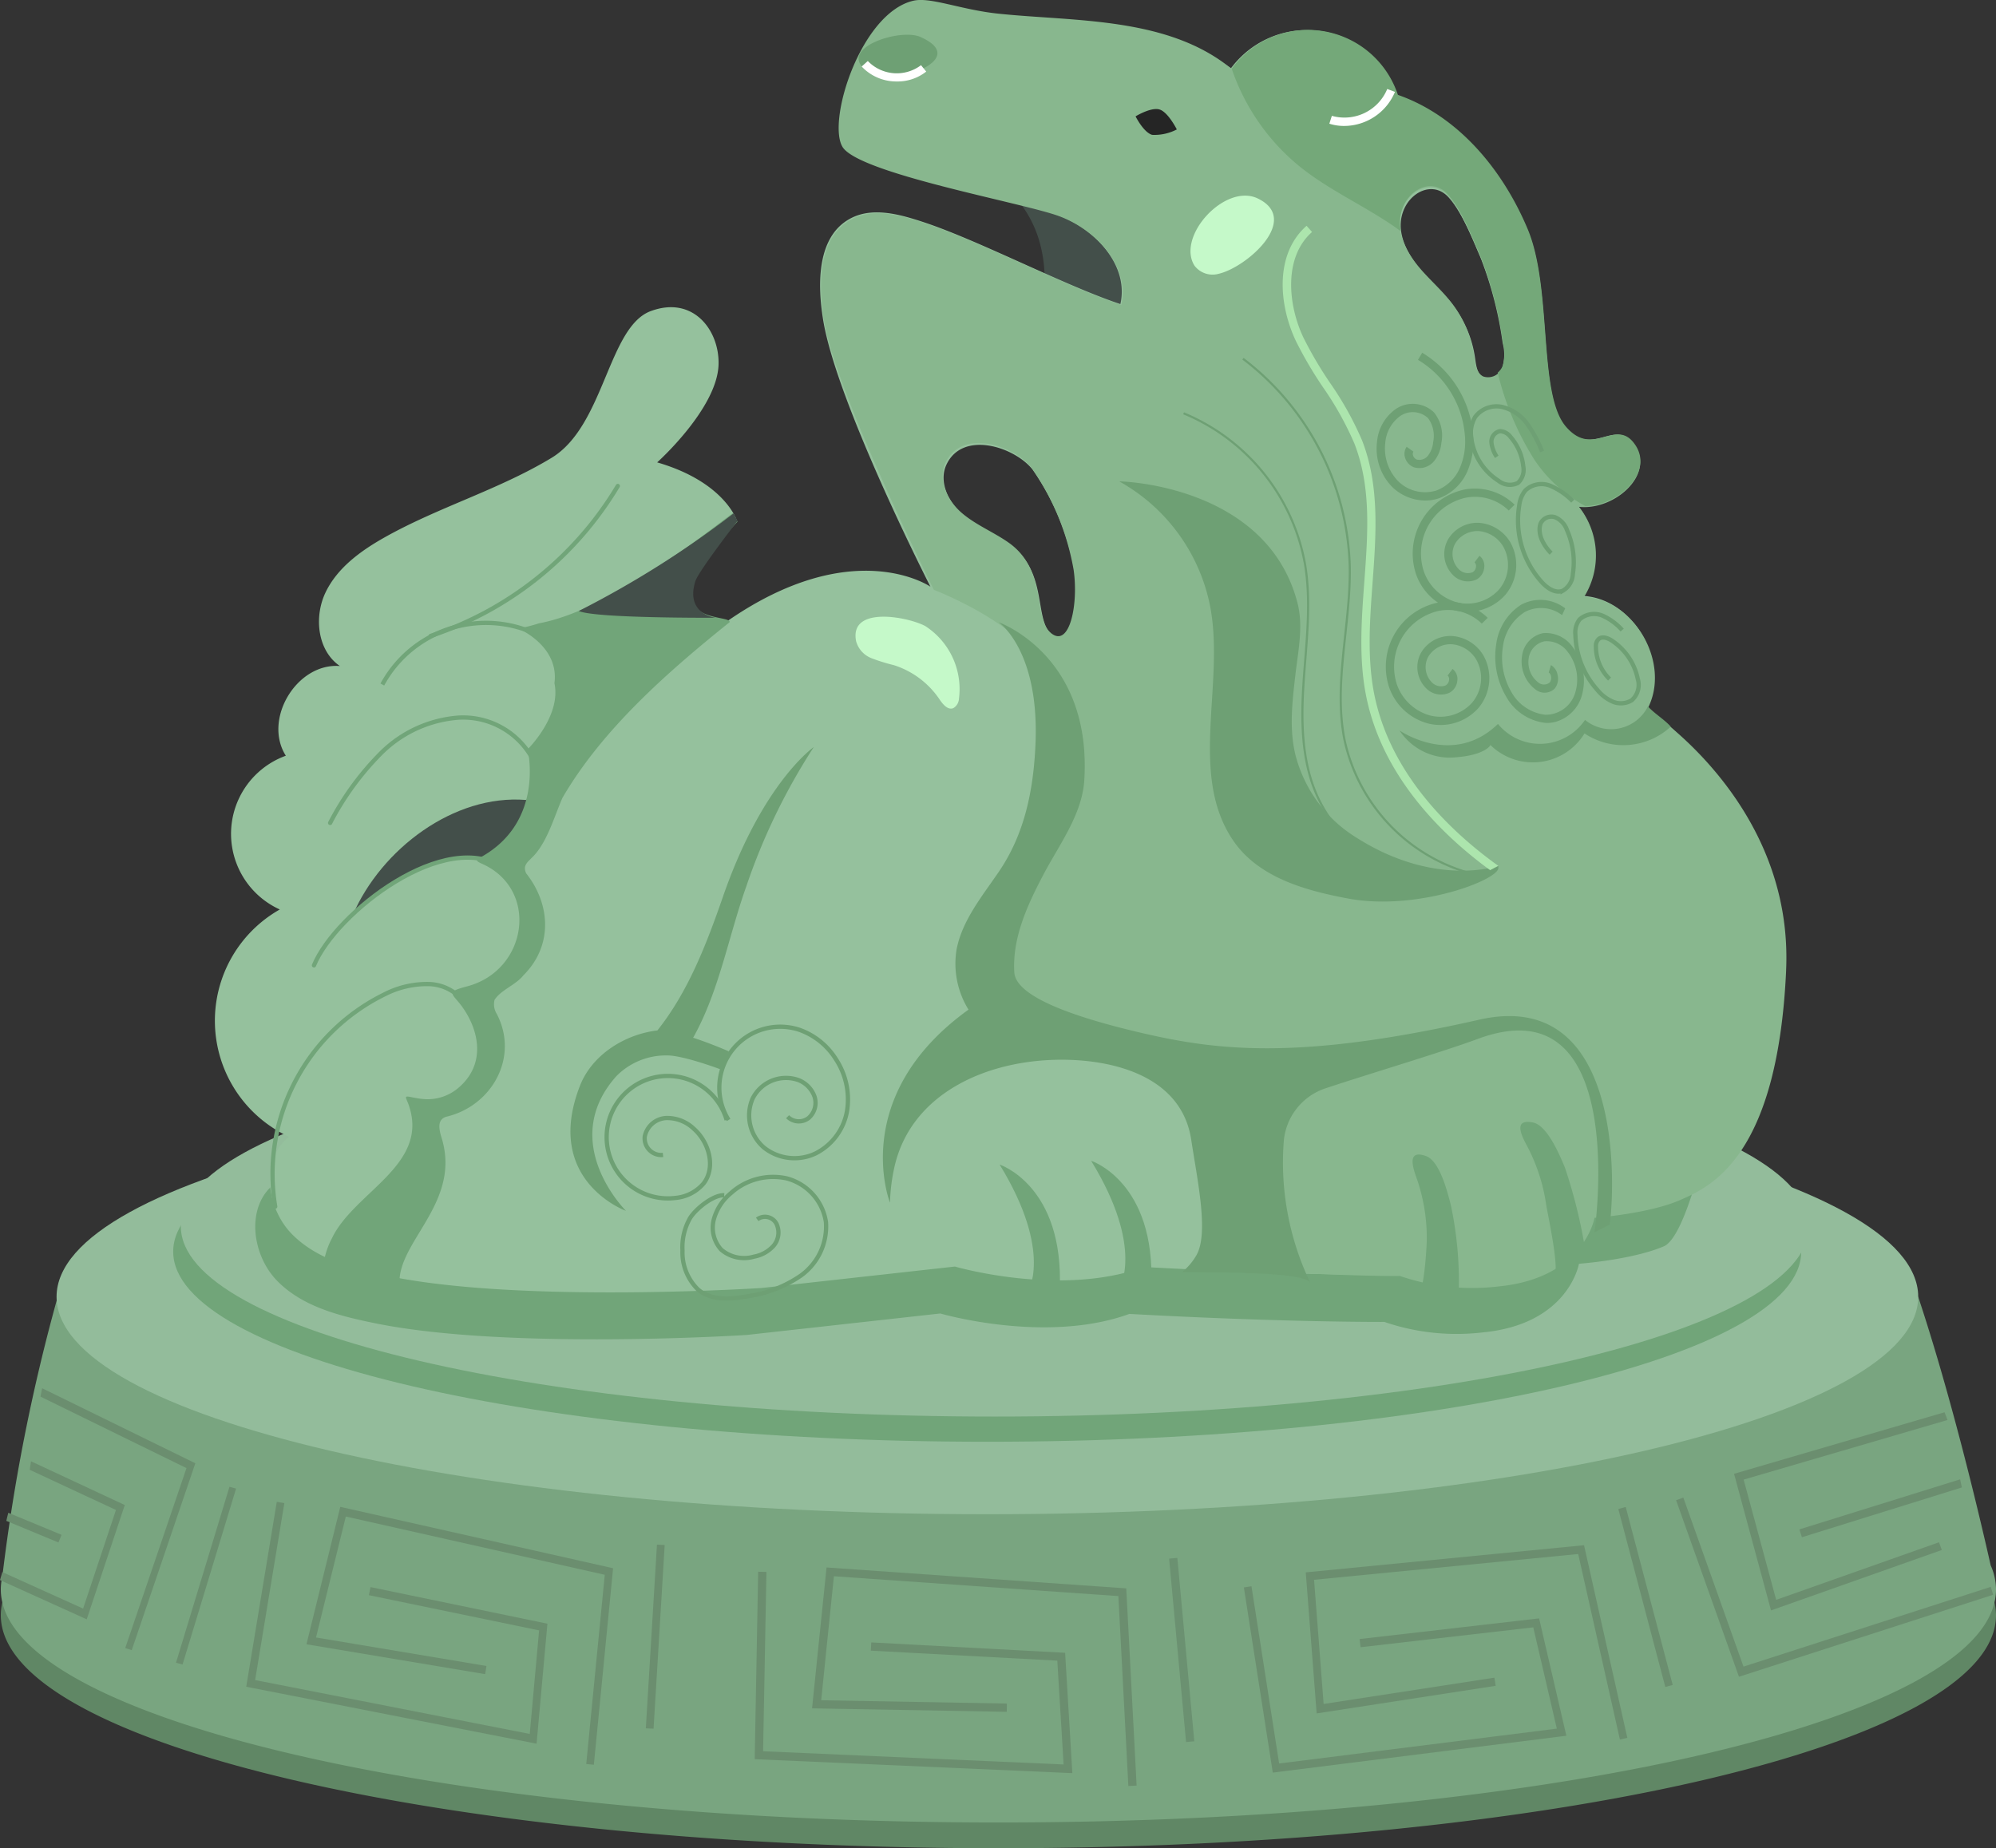 <svg id="img_재료_뚜껑" xmlns="http://www.w3.org/2000/svg" xmlns:xlink="http://www.w3.org/1999/xlink" width="206.571" height="191.307" viewBox="0 0 206.571 191.307">
  <rect x="0" y="0" width="206.571" height="191.307" fill="#333333" stroke="none"/>
  <defs>
    <clipPath id="clip-path">
      <rect id="사각형_3860" data-name="사각형 3860" width="206.571" height="191.307" fill="none"/>
    </clipPath>
  </defs>
  <g id="그룹_4548" data-name="그룹 4548" clip-path="url(#clip-path)">
    <path id="패스_13195" data-name="패스 13195" d="M206.055,222.75c-1.163-5.162-4.045-17.389-7.5-27.787L6.411,193.538A193.2,193.2,0,0,0,.277,223.925a5.866,5.866,0,0,0-.157,1.329c0,13.321,46.223,24.12,103.243,24.12s103.244-10.8,103.244-24.12a6.163,6.163,0,0,0-.552-2.5" transform="translate(-0.036 -58.067)" fill="#608765"/>
    <path id="패스_13196" data-name="패스 13196" d="M206.055,218.944c-1.163-5.162-4.045-17.389-7.5-27.787L6.411,189.732A193.2,193.2,0,0,0,.277,220.119a5.866,5.866,0,0,0-.157,1.329c0,13.321,46.223,24.12,103.243,24.12s103.244-10.8,103.244-24.12a6.163,6.163,0,0,0-.552-2.5" transform="translate(-0.036 -56.925)" fill="#79a580"/>
    <path id="패스_13197" data-name="패스 13197" d="M201.03,182.12c0,12.429-43.13,22.505-96.333,22.505S8.363,194.55,8.363,182.12s43.13-22.505,96.334-22.505,96.333,10.076,96.333,22.505" transform="translate(-2.509 -47.889)" fill="#93bc9b"/>
    <path id="패스_13198" data-name="패스 13198" d="M194.1,176.649c0,10.87-37.718,19.681-84.245,19.681s-84.244-8.811-84.244-19.681,37.717-19.681,84.244-19.681,84.245,8.811,84.245,19.681" transform="translate(-7.686 -47.095)" fill="#71a579"/>
    <path id="패스_13199" data-name="패스 13199" d="M195.227,172.92c0,10.87-37.718,19.681-84.245,19.681S26.738,183.79,26.738,172.92s37.717-19.681,84.244-19.681,84.245,8.811,84.245,19.681" transform="translate(-8.022 -45.976)" fill="#93bc9b"/>
    <path id="패스_13200" data-name="패스 13200" d="M39.736,174.294c-3,2.322-2.376,7.353.281,10.059s6.573,3.664,10.289,4.412c13.74,2.765,38.311,1.178,38.311,1.178l20.021-2.222s10.92,3.193,19.569.045c15.934.881,26.385.828,26.385.828a23.061,23.061,0,0,0,10.228,1.081c8.862-.862,9.913-7.1,9.913-7.1s5.523-.4,8.8-1.814c1.23-.533,2.563-3.865,3.73-8.234Z" transform="translate(-11.324 -51.764)" fill="#71a579"/>
    <path id="패스_13201" data-name="패스 13201" d="M150.616,42.12A38.962,38.962,0,0,1,163.648,45.1c-.042-.018-2.369-9.317-2.781-10.518-3.316-9.684-16.7-9.542-16.7-9.542s9.97,3.276,6.454,17.079" transform="translate(-43.253 -7.513)" fill="#434f4a"/>
    <path id="패스_13202" data-name="패스 13202" d="M190.192,94.558c-.336-7.873-3.639-16.038-10.279-20.279,2.5-4.667-1.245-11.35-6.533-11.645a8.107,8.107,0,0,0-.535-9.321c3.6.409,7.818-3.25,5.827-6.267s-4.313,1.451-7.207-1.936-1.375-14.275-3.935-20.407-7.168-11.729-13.442-13.917a9.79,9.79,0,0,0-17.156-2.773c-8.4-5.67-20.883-5.12-31-4.418-3.135.218-6.193,13.752-2.19,14.686s11.386,3.522,15.25,4.927,7.406,5.208,6.492,9.217c-5.721-1.9-14.574-6.552-20.295-8.456-2.5-.83-5.332-1.639-7.652-.4-3.426,1.829-3.44,6.674-2.814,10.507,1.4,8.595,11.1,27.6,11.1,27.6s-7.976-5.508-21.08,3.608c0,0-6.457.19-5.887-3.8S85.8,54.849,85.8,54.849s-1.238-4-8.253-6.038c0,0,6.209-5.558,6.352-10.117.109-3.511-2.588-7.177-7.011-5.545s-4.8,11.883-10.273,15.194S54.864,53.454,49.291,56.6c-2.451,1.385-4.856,3.139-6.069,5.68s-.835,6.02,1.488,7.611c-4.457-.349-7.985,5.505-5.595,9.283a8.6,8.6,0,0,0-.626,15.915,13.236,13.236,0,0,0,.967,23.533c-3,2.322-2.375,7.353.281,10.059s6.573,3.664,10.29,4.412c13.74,2.765,38.311,1.178,38.311,1.178l20.021-2.221s10.921,3.193,19.57.044c15.933.881,26.386.829,26.386.829a23.049,23.049,0,0,0,10.227,1.081c8.862-.862,9.914-7.1,9.914-7.1s5.523-.4,8.8-1.814,7.276-22.664,6.941-30.537m-71.784-27.88c-1.927-1.58-.351-6.506-4.376-9.353-1.583-1.119-3.437-1.844-4.9-3.117s-2.476-3.4-1.654-5.154c1.672-3.572,7.005-1.866,8.9.486a26.461,26.461,0,0,1,4.364,10.584c.518,3.561-.411,8.134-2.338,6.554M165.127,39.13a1.57,1.57,0,0,1-1.994.981c-.712-.364-.829-1.307-.94-2.1a11.692,11.692,0,0,0-2.222-5.379c-.957-1.273-2.164-2.334-3.218-3.528-1.55-1.753-2.973-4.259-1.858-6.611.867-1.832,3.053-2.732,4.525-1.149,1.441,1.55,2.619,4.575,3.454,6.5a39.052,39.052,0,0,1,2.276,8.818,4.553,4.553,0,0,1-.022,2.469" transform="translate(-9.534 -0.95)" fill="#95c19d"/>
    <path id="패스_13203" data-name="패스 13203" d="M221.272,100.418c.789-17.364-14.372-26.992-14.372-26.992,2.505-4.667-1.244-11.349-6.532-11.645a8.105,8.105,0,0,0-.536-9.321c3.6.409,7.819-3.25,5.827-6.267s-4.313,1.45-7.207-1.937-1.375-14.274-3.935-20.407-7.168-11.728-13.443-13.917a9.79,9.79,0,0,0-17.156-2.772c-6.584-5.446-16.253-4.917-24.169-5.745-3.9-.407-7.012-1.748-8.792-1.341-5.4,1.233-8.939,12.337-7.36,15.1s18.52,5.777,22.384,7.182,7.406,5.209,6.492,9.218c-5.721-1.9-14.574-6.552-20.295-8.456-2.5-.831-5.332-1.639-7.652-.4-3.426,1.829-3.44,6.674-2.814,10.507,1.217,7.452,11.356,27.827,11.356,27.827s9.54,3.624,11.563,8.775c2.36,6.009,1.262,13-1.844,18.659-1.332,2.426-3.022,4.683-3.921,7.3s-.834,5.812,1.07,7.82c2.221,2.343,5.911,2.221,8.982,3.216,7.168,2.322,13.26,6.111,13.551,18.062.148,6.067.1,6.511.1,6.511,15,.787,18.733.678,18.733.678a23.049,23.049,0,0,0,10.227,1.081c8.862-.862,9.914-7.1,9.914-7.1s5.523-.4,8.8-1.814,10.154-4.5,11.033-23.825M145.2,65.53c-1.927-1.58-.351-6.506-4.376-9.353-1.583-1.119-3.437-1.844-4.9-3.117s-2.476-3.4-1.654-5.154c1.672-3.572,7.005-1.866,8.9.486a26.461,26.461,0,0,1,4.364,10.584c.518,3.561-.411,8.134-2.338,6.554m46.719-27.547a1.57,1.57,0,0,1-1.994.981c-.712-.364-.829-1.307-.94-2.1a11.7,11.7,0,0,0-2.222-5.379c-.957-1.273-2.164-2.334-3.218-3.527-1.55-1.753-2.973-4.259-1.858-6.611.867-1.832,3.053-2.732,4.525-1.149,1.441,1.55,2.619,4.575,3.454,6.5a39.065,39.065,0,0,1,2.276,8.819,4.553,4.553,0,0,1-.022,2.469" transform="translate(-36.423 0)" fill="#88b78e"/>
    <path id="패스_13204" data-name="패스 13204" d="M204.707,110.983s-6.563,2.309-14.829-3.02a14.175,14.175,0,0,1-6.17-8.512c-.638-2.671-.325-5.381.007-8.249.283-2.448.843-5.033.21-7.459-3-11.494-16.586-12.524-18.438-12.556a19,19,0,0,1,9.445,13.138c1.434,8.05-2.259,17.275,2.344,24.033,2.581,3.792,7.35,5.155,11.857,6,7.184,1.349,15.669-1.944,15.586-3.176Z" transform="translate(-49.651 -21.358)" fill="#6ea074"/>
    <path id="패스_13205" data-name="패스 13205" d="M189.139,18.574c2.92,2.35,6.382,3.919,9.492,6.012.328.222.652.456.974.694a4.239,4.239,0,0,1,.3-2.715c.867-1.832,3.053-2.733,4.525-1.149,1.441,1.55,2.619,4.575,3.454,6.5a39.057,39.057,0,0,1,2.276,8.819,4.553,4.553,0,0,1-.022,2.469,1.823,1.823,0,0,1-.517.7,29.929,29.929,0,0,0,3.839,9.074,14.867,14.867,0,0,0,5.22,4.731c3.437-.04,7.078-3.452,5.2-6.295-1.991-3.016-4.313,1.451-7.207-1.936S215.3,31.2,212.736,25.069s-7.168-11.729-13.443-13.917A9.79,9.79,0,0,0,182.137,8.38c-.028-.024-.059-.043-.088-.066a22.319,22.319,0,0,0,7.089,10.26" transform="translate(-54.621 -1.331)" fill="#74a879"/>
    <path id="패스_13206" data-name="패스 13206" d="M211.112,100.088c-5.006-3.659-11.225-9.747-12.856-18.165-.741-3.824-.447-7.812-.162-11.669.373-5.058.726-9.836-1.029-14.332a32.9,32.9,0,0,0-3.234-5.8A41.14,41.14,0,0,1,191,45.291c-1.8-3.844-2.157-9.014,1.12-11.9l.566.641c-2.929,2.579-2.525,7.455-.911,10.894a40.143,40.143,0,0,0,2.777,4.732,33.56,33.56,0,0,1,3.312,5.952c1.826,4.676,1.45,9.775,1.086,14.706-.281,3.8-.57,7.732.149,11.443,1.6,8.245,7.787,14.212,12.7,17.766l.162.118Z" transform="translate(-56.898 -10.019)" fill="#ace5ad"/>
    <path id="패스_13207" data-name="패스 13207" d="M127.961,8.969a3.943,3.943,0,0,0,1.943.517c2.549.135,7.991-2.084,3.453-4.114-2.2-.985-8.944,1.313-5.4,3.6" transform="translate(-38.088 -1.541)" fill="#6ea074"/>
    <path id="패스_13208" data-name="패스 13208" d="M210.522,101.737a5.172,5.172,0,0,1-1.27-.157,5.879,5.879,0,0,1-4.007-3.713,6.78,6.78,0,0,1,4.9-8.766,5.882,5.882,0,0,1,5.292,1.548l-.61.6a5.008,5.008,0,0,0-4.508-1.308,5.925,5.925,0,0,0-4.267,7.64,5.085,5.085,0,0,0,3.412,3.173,4.417,4.417,0,0,0,4.358-1.322,3.93,3.93,0,0,0,.454-4.42,3.259,3.259,0,0,0-2.472-1.622,2.678,2.678,0,0,0-2.52,1.286,2.247,2.247,0,0,0,.39,2.667,1.31,1.31,0,0,0,1.422.295.748.748,0,0,0,.347-.593.477.477,0,0,0-.157-.422l.512-.684a1.3,1.3,0,0,1,.5,1.167,1.59,1.59,0,0,1-.79,1.282,2.14,2.14,0,0,1-2.406-.411,3.089,3.089,0,0,1-.564-3.715,3.519,3.519,0,0,1,3.339-1.723,4.123,4.123,0,0,1,3.138,2.042,4.8,4.8,0,0,1-.543,5.407,5.238,5.238,0,0,1-3.945,1.751" transform="translate(-61.471 -26.697)" fill="#6ea074"/>
    <path id="패스_13209" data-name="패스 13209" d="M227.337,101.326a3.469,3.469,0,0,1-1.037.116,5.323,5.323,0,0,1-4.106-2.743,8.134,8.134,0,0,1-1.023-5.36,5.715,5.715,0,0,1,2.592-4.137,4.214,4.214,0,0,1,4.552.38l-.323.706a3.581,3.581,0,0,0-3.875-.314,4.978,4.978,0,0,0-2.252,3.606,7.087,7.087,0,0,0,.886,4.671,4.61,4.61,0,0,0,3.5,2.346,3.191,3.191,0,0,0,3.075-2.194,4.672,4.672,0,0,0-.79-4.364,2.682,2.682,0,0,0-2.359-1.046,2.091,2.091,0,0,0-1.643,1.772,2.644,2.644,0,0,0,1,2.494.926.926,0,0,0,1.192-.015.789.789,0,0,0,.118-.646.541.541,0,0,0-.232-.374l.224-.769a1.45,1.45,0,0,1,.692,1.021,1.663,1.663,0,0,1-.286,1.4,1.5,1.5,0,0,1-1.994.111,3.631,3.631,0,0,1-1.4-3.469,2.751,2.751,0,0,1,2.172-2.367A3.387,3.387,0,0,1,229,93.467a5.717,5.717,0,0,1,.976,5.337,3.95,3.95,0,0,1-2.64,2.521" transform="translate(-66.329 -26.614)" fill="#6ea074"/>
    <path id="패스_13210" data-name="패스 13210" d="M214.5,85.008a5.172,5.172,0,0,1-1.27-.157,5.881,5.881,0,0,1-4.007-3.714,6.781,6.781,0,0,1,4.9-8.766,5.885,5.885,0,0,1,5.292,1.548l-.611.6a5,5,0,0,0-4.508-1.309,5.926,5.926,0,0,0-4.267,7.641,5.085,5.085,0,0,0,3.412,3.173A4.414,4.414,0,0,0,217.8,82.7a3.928,3.928,0,0,0,.454-4.42,3.257,3.257,0,0,0-2.471-1.622,2.681,2.681,0,0,0-2.52,1.286,2.247,2.247,0,0,0,.389,2.667,1.317,1.317,0,0,0,1.423.295.748.748,0,0,0,.347-.594.48.48,0,0,0-.157-.421l.512-.684a1.3,1.3,0,0,1,.5,1.165,1.589,1.589,0,0,1-.79,1.283,2.146,2.146,0,0,1-2.406-.411,3.089,3.089,0,0,1-.563-3.715,3.511,3.511,0,0,1,3.339-1.723,4.123,4.123,0,0,1,3.137,2.042,4.805,4.805,0,0,1-.542,5.407,5.237,5.237,0,0,1-3.945,1.751" transform="translate(-62.665 -21.678)" fill="#6ea074"/>
    <path id="패스_13211" data-name="패스 13211" d="M208.578,67.459a4.948,4.948,0,0,1-3.4-1.377,5.654,5.654,0,0,1-1.6-4.681,4.644,4.644,0,0,1,1.958-3.426,3.165,3.165,0,0,1,3.939.364,3.807,3.807,0,0,1,.76,3.172,3.5,3.5,0,0,1-.757,1.879,1.968,1.968,0,0,1-2.094.625,1.534,1.534,0,0,1-.9-.981,1.288,1.288,0,0,1,.161-1.137l.7.5a.451.451,0,0,0-.039.39.668.668,0,0,0,.38.43,1.123,1.123,0,0,0,1.153-.386,2.7,2.7,0,0,0,.554-1.436,3.1,3.1,0,0,0-.542-2.474,2.321,2.321,0,0,0-2.851-.223,3.786,3.786,0,0,0-1.568,2.8,4.859,4.859,0,0,0,1.347,3.973,3.96,3.96,0,0,0,3.939.952,4.288,4.288,0,0,0,2.424-2.317,6.917,6.917,0,0,0,.519-3.5,10.06,10.06,0,0,0-4.842-7.708l.434-.736a10.925,10.925,0,0,1,5.259,8.373,7.755,7.755,0,0,1-.594,3.924,5.147,5.147,0,0,1-2.924,2.768,4.338,4.338,0,0,1-1.408.23" transform="translate(-61.067 -15.651)" fill="#6ea074"/>
    <path id="패스_13212" data-name="패스 13212" d="M131.06,11.138A4.93,4.93,0,0,1,127.4,9.592l.636-.572a4.163,4.163,0,0,0,5.507.433l.538.664a4.791,4.791,0,0,1-3.022,1.022" transform="translate(-38.224 -2.706)" fill="#fff"/>
    <path id="패스_13213" data-name="패스 13213" d="M172.164,18.236a4.979,4.979,0,0,1-2.553.559c-.891-.256-1.713-1.915-1.713-1.915s1.578-.969,2.469-.713,1.8,2.069,1.8,2.069" transform="translate(-50.375 -4.837)" fill="#252525"/>
    <path id="패스_13214" data-name="패스 13214" d="M198.069,16.985a4.991,4.991,0,0,1-1.522-.233l.26-.814a4.794,4.794,0,0,0,5.733-2.779l.8.3a5.723,5.723,0,0,1-5.273,3.526" transform="translate(-58.97 -3.948)" fill="#fff"/>
    <rect id="사각형_3859" data-name="사각형 3859" width="0.855" height="19.062" transform="matrix(0.996, -0.092, 0.092, 0.996, 120.995, 161.334)" fill="#6b9171"/>
    <path id="패스_13215" data-name="패스 13215" d="M144.457,253.27l-.473-.02-32.4-1.424.358-19.4.855.015-.344,18.565,31.1,1.368-.652-10.746-19.3-1.034.045-.853,20.064,1.074Z" transform="translate(-33.478 -69.736)" fill="#6b8e6f"/>
    <path id="패스_13216" data-name="패스 13216" d="M152.8,254.411l-1.034-19.658L122.326,232.7l-1.316,12.835,19.218.343-.015.855-20.149-.36,1.5-14.582,31.018,2.164,1.074,20.413Z" transform="translate(-36.023 -69.544)" fill="#6b8e6f"/>
    <path id="패스_13217" data-name="패스 13217" d="M66.455,247.119l-.433-.084-29.616-5.81,3.162-19.14.784.131-3.026,18.318,28.422,5.576.969-10.719L49.1,231.747l.166-.837L67.577,234.7Z" transform="translate(-10.923 -66.632)" fill="#6b8e6f"/>
    <path id="패스_13218" data-name="패스 13218" d="M74.267,249.446l1.917-19.588-26.8-6.03L46.3,236.347,63.943,239.3l-.139.843-18.493-3.092,3.5-14.223,28.234,6.353-1.991,20.34Z" transform="translate(-13.595 -66.854)" fill="#6b8e6f"/>
    <path id="패스_13219" data-name="패스 13219" d="M95.487,247.431l1.152-19.016.8.038-1.152,19.016Z" transform="translate(-28.649 -68.532)" fill="#6b8e6f"/>
    <path id="패스_13220" data-name="패스 13220" d="M217.284,250.043l-.437.056-29.945,3.76-2.993-19.168.786-.121,2.864,18.345,28.739-3.608-2.438-10.483-17.871,2.057-.1-.847,18.576-2.139Z" transform="translate(-55.178 -70.378)" fill="#6b8e6f"/>
    <path id="패스_13221" data-name="패스 13221" d="M225.572,248.608l-4.315-19.2-27.337,2.668.991,12.854,17.676-2.724.132.844-18.53,2.857-1.127-14.6,28.8-2.81,4.481,19.939Z" transform="translate(-57.925 -68.553)" fill="#6b8e6f"/>
    <path id="패스_13222" data-name="패스 13222" d="M244.135,241.477l-4.862-18.42.766-.213,4.863,18.42Z" transform="translate(-71.789 -66.86)" fill="#6b8e6f"/>
    <path id="패스_13223" data-name="패스 13223" d="M282.859,219.6c-.064-.279-.119-.56-.178-.84l-16.636,5.18.26.813Z" transform="translate(-79.822 -65.635)" fill="#6b8e6f"/>
    <path id="패스_13224" data-name="패스 13224" d="M280.382,230.7l-25.59,8.255-6.228-17.492-.75.266,6.508,18.276,26.308-8.488c-.082-.272-.164-.545-.248-.818" transform="translate(-74.352 -66.446)" fill="#6b8e6f"/>
    <path id="패스_13225" data-name="패스 13225" d="M260.746,228.256l-3.367-12.445,21.1-6.171c-.1-.266-.2-.533-.307-.8l-21.785,6.37,3.825,14.14,17.675-6.254-.288-.8Z" transform="translate(-76.925 -62.658)" fill="#6b8e6f"/>
    <path id="패스_13226" data-name="패스 13226" d="M3.211,216.092c-.043.293-.09.585-.139.877L12,221.13,8.6,231.338l-8.36-3.78q-.12.415-.241.829l8.619,3.9.358.16,3.938-11.83Z" transform="translate(0 -64.834)" fill="#6b8e6f"/>
    <path id="패스_13227" data-name="패스 13227" d="M1.14,223.7c-.078.277-.139.559-.207.839l5.395,2.237.322-.792Z" transform="translate(-0.28 -67.116)" fill="#6b8e6f"/>
    <path id="패스_13228" data-name="패스 13228" d="M6.155,205.286q-.081.435-.167.869l15.108,7.4-6.339,18.628.674.214,6.582-19.343Z" transform="translate(-1.797 -61.592)" fill="#6b8e6f"/>
    <path id="패스_13229" data-name="패스 13229" d="M26.02,238.077l5.535-18.214.685.183L26.7,238.259Z" transform="translate(-7.807 -65.966)" fill="#6b8e6f"/>
    <path id="패스_13230" data-name="패스 13230" d="M66.247,124.275c4.625-3.716,4.464-6.359,3.828-6-7.443-.6-14.951,5.068-17.912,11.9.307-.244,5.92-6.857,14.083-5.892" transform="translate(-15.651 -35.472)" fill="#434f4a"/>
    <path id="패스_13231" data-name="패스 13231" d="M56.529,98.494a12.209,12.209,0,0,1,16.518-4.919" transform="translate(-16.96 -27.64)" fill="none" stroke="#71a579" stroke-miterlimit="10" stroke-width="0.442"/>
    <path id="패스_13232" data-name="패스 13232" d="M40.554,168.549a20.707,20.707,0,0,1,11.328-21.976,9.617,9.617,0,0,1,4.6-1.06,4.762,4.762,0,0,1,3.931,2.319" transform="translate(-12.072 -43.654)" fill="none" stroke="#71a579" stroke-linecap="round" stroke-linejoin="round" stroke-width="0.442"/>
    <path id="패스_13233" data-name="패스 13233" d="M46.422,137.972c2.215-5.415,13.712-14.4,19.78-9.963" transform="translate(-13.928 -38.048)" fill="none" stroke="#71a579" stroke-linecap="round" stroke-linejoin="round" stroke-width="0.442"/>
    <path id="패스_13234" data-name="패스 13234" d="M48.812,117.017a29.22,29.22,0,0,1,5.288-7.245,12.693,12.693,0,0,1,8.02-3.655,8.192,8.192,0,0,1,7.52,4.043" transform="translate(-14.645 -31.837)" fill="none" stroke="#71a579" stroke-linecap="round" stroke-linejoin="round" stroke-width="0.442"/>
    <path id="패스_13235" data-name="패스 13235" d="M63.671,87.387a35.584,35.584,0,0,0,19.371-15.52" transform="translate(-19.103 -21.562)" fill="none" stroke="#71a579" stroke-linecap="round" stroke-linejoin="round" stroke-width="0.442"/>
    <path id="패스_13236" data-name="패스 13236" d="M87.28,86.312c-4.044-1.757,1.443-7.458,3.354-9.55-.041-.1-.427-.784-.468-.888-2.863,2.1-12.717,10.049-20.061,11.408a17.311,17.311,0,0,1-2.15.542s4.255,1.777,3.737,5.661c.727,3.4-2.775,6.845-2.775,6.845s1.886,7.757-5.229,11.365c-.074.216.173.309.353.411,6.158,2.579,4.927,11.191-1.5,12.786-2.122.574-1.443.693-.463,1.991,1.891,2.579,2.549,6.13-.413,8.558a4.91,4.91,0,0,1-3.6,1.079c-.794-.074-1.466-.285-1.648-.248-.206.028,0,.326.2.888,2.165,6.249-5.736,9-7.988,13.851-1.126,2.093-1.709,6.242,1.2,7.023a39.9,39.9,0,0,0,5.93.556c.5-.006.852-.158.617-.736-3.355-5.4,6.21-9.589,3.569-17.532-.2-.767-.367-1.655.522-1.957,4.745-1.095,7.6-6.16,5.257-10.649a1.882,1.882,0,0,1-.229-1.456c.674-1.051,2.2-1.533,3-2.556,3.043-3.036,2.813-7.329.27-10.542-.29-.633-.067-.987.443-1.471l.09-.093c1.6-1.471,2.353-4.275,3.228-6.256,4.14-7.124,10.97-13.1,17.3-18.18.061-.376-1.428-.37-2.532-.85" transform="translate(-14.312 -22.765)" fill="#71a579"/>
    <path id="패스_13237" data-name="패스 13237" d="M82.167,96.2c.076-.011.151-.032.227-.043l-.04.276c-.064-.076-.12-.16-.188-.233" transform="translate(-24.653 -28.849)" fill="#71a579"/>
    <path id="패스_13238" data-name="패스 13238" d="M192.246,133.155c-19.049,4.318-27.436,3.156-35.484,1.239-6.517-1.553-12.463-3.633-12.622-6.131-.226-3.561,1.353-6.98,3.018-10.136s4.009-6.227,4.226-9.789c.786-12.934-8.863-16.324-8.863-16.324s4.243,2.861,3.809,12.648c-.209,4.726-1.116,9.247-3.778,13.157-1.731,2.542-3.787,5.021-4.383,8.038a9.052,9.052,0,0,0,1.229,6.256c-12.475,8.985-8.125,19.984-8.125,19.984a19.183,19.183,0,0,1,.476-3.767c1.749-7.551,9.532-11.032,17.283-11.032,5.525,0,12.431,1.776,13.418,8.288.631,4.166,1.835,9.66.542,11.938a6.33,6.33,0,0,1-1.485,1.755c5.283.022,12.719.068,13.262,1.1a28.832,28.832,0,0,1-2.748-14.574,6.336,6.336,0,0,1,4.369-5.562c5.14-1.7,11.88-3.686,15.758-5.115,15.8-5.824,12.037,20.028,12.037,20.028l1.578-.79c.581-4.356,1.283-24.566-13.516-21.212" transform="translate(-39.166 -27.607)" fill="#6ea074"/>
    <path id="패스_13239" data-name="패스 13239" d="M209.262,185.494l4.37-.547a38.01,38.01,0,0,0-.816-8.969c-.331-1.3-1.136-4.574-2.564-5.089-2.285-.826-1.155,1.729-.843,2.686a18.821,18.821,0,0,1,.915,5.976c-.007.673-.279,5.845-1.061,5.943" transform="translate(-62.662 -51.223)" fill="#71a579"/>
    <path id="패스_13240" data-name="패스 13240" d="M228.22,181.866l3.321-2.5a53.515,53.515,0,0,0-2.144-8.747c-.522-1.238-1.806-4.353-3.295-4.651-2.382-.476-.884,1.882-.433,2.783a18.783,18.783,0,0,1,1.8,5.772c.094.666,1.514,7.126.755,7.34" transform="translate(-67.444 -49.778)" fill="#71a579"/>
    <path id="패스_13241" data-name="패스 13241" d="M90.085,158.477s-7.1-7.054-1.009-13.92a7.189,7.189,0,0,1,5.185-2.163c1.647-.053,5.591,1.431,5.591,1.431l.888-1.85s-1.85-.814-3.7-1.413c2.7-4.819,3.644-10.451,5.507-15.682a64.3,64.3,0,0,1,6.975-14.4s-5.292,3.654-9.382,15.443c-1.691,4.875-3.6,9.872-6.8,13.882-3.405.408-6.772,2.535-8.017,5.736-3.823,9.83,4.761,12.938,4.761,12.938" transform="translate(-25.305 -33.147)" fill="#6ea074"/>
    <path id="패스_13242" data-name="패스 13242" d="M107.328,161.488a6.306,6.306,0,0,1,7.33-9.331,7.336,7.336,0,0,1,3.782,3.05,7.573,7.573,0,0,1,1.139,5.388,6.078,6.078,0,0,1-3.246,4.357,5.089,5.089,0,0,1-5.311-.578,4.387,4.387,0,0,1-1.208-5.1,3.861,3.861,0,0,1,4.744-1.914,2.863,2.863,0,0,1,1.655,1.687,2.085,2.085,0,0,1-.581,2.22,1.648,1.648,0,0,1-2.2-.117" transform="translate(-31.924 -45.562)" fill="none" stroke="#6ea074" stroke-miterlimit="10" stroke-width="0.442"/>
    <path id="패스_13243" data-name="패스 13243" d="M102.118,163.666a6.337,6.337,0,1,0-5.311,8.077,4.317,4.317,0,0,0,2.926-1.5c1.287-1.667.578-4.252-1-5.65a4,4,0,0,0-2.865-1.123,2.393,2.393,0,0,0-2.222,1.9,1.724,1.724,0,0,0,1.889,1.921" transform="translate(-26.917 -47.745)" fill="none" stroke="#6ea074" stroke-miterlimit="10" stroke-width="0.442"/>
    <path id="패스_13244" data-name="패스 13244" d="M105.226,175.929c-1.121-.06-2.929,1.389-3.536,2.364a6.106,6.106,0,0,0-.783,3.355,5.369,5.369,0,0,0,1.63,4.061c1.356,1.116,3.261,1,4.943.7a12.862,12.862,0,0,0,5.719-2.192,6.262,6.262,0,0,0,2.556-5.513,5.542,5.542,0,0,0-4.04-4.516,6.516,6.516,0,0,0-5.808,1.531,5.313,5.313,0,0,0-1.76,2.721,3.38,3.38,0,0,0,.772,3.123,3.646,3.646,0,0,0,3.383.721,3.583,3.583,0,0,0,2.024-1.116,2.122,2.122,0,0,0,.315-2.272,1.341,1.341,0,0,0-2-.47" transform="translate(-30.275 -52.209)" fill="none" stroke="#6ea074" stroke-miterlimit="10" stroke-width="0.442"/>
    <path id="패스_13245" data-name="패스 13245" d="M147.8,172.215s6.709,2.171,6.216,13.023l-3.354.3s2.762-4.144-2.861-13.319" transform="translate(-44.344 -51.67)" fill="#71a579"/>
    <path id="패스_13246" data-name="패스 13246" d="M161.329,171.651s6.709,2.171,6.216,13.023l-3.354.3s2.762-4.144-2.861-13.319" transform="translate(-48.404 -51.501)" fill="#71a579"/>
    <path id="패스_13247" data-name="패스 13247" d="M230.105,73.358a7.187,7.187,0,0,0-2.3-1.586,2.445,2.445,0,0,0-2.607.477,3.025,3.025,0,0,0-.631,1.547,9.56,9.56,0,0,0,2.348,7.959c.559.607,1.382,1.177,2.151.879a2.08,2.08,0,0,0,1.049-1.732,8.144,8.144,0,0,0-.6-4.535,2.224,2.224,0,0,0-1.252-1.352,1.236,1.236,0,0,0-1.5.684c-.473,1.559,1.105,3.039,1.105,3.039" transform="translate(-67.338 -21.482)" fill="none" stroke="#6ea074" stroke-miterlimit="10" stroke-width="0.442"/>
    <path id="패스_13248" data-name="패스 13248" d="M224.845,64.766a13.492,13.492,0,0,0-1.506-2.817,4.535,4.535,0,0,0-2.579-1.782,2.763,2.763,0,0,0-2.838,1.024,3.32,3.32,0,0,0-.381,2.346,6.212,6.212,0,0,0,2.782,4.252,1.891,1.891,0,0,0,2.017.237,1.848,1.848,0,0,0,.556-1.737,5.46,5.46,0,0,0-1.308-3.018,1.423,1.423,0,0,0-1.109-.608,1.109,1.109,0,0,0-.874,1.165,3.23,3.23,0,0,0,.552,1.487" transform="translate(-65.252 -18.033)" fill="none" stroke="#6ea074" stroke-miterlimit="10" stroke-width="0.442"/>
    <path id="패스_13249" data-name="패스 13249" d="M237.765,92.465a6.02,6.02,0,0,0-2-1.477,2.274,2.274,0,0,0-2.4.367,2.208,2.208,0,0,0-.442,1.569,8.944,8.944,0,0,0,2.293,5.756,4.167,4.167,0,0,0,1.564,1.189,2.168,2.168,0,0,0,1.97-.136,2.114,2.114,0,0,0,.633-2.2,6.282,6.282,0,0,0-2.635-3.941c-.4-.277-.983-.513-1.38-.233a.958.958,0,0,0-.319.81,4.7,4.7,0,0,0,1.411,3.365" transform="translate(-69.882 -27.246)" fill="none" stroke="#6ea074" stroke-miterlimit="10" stroke-width="0.442"/>
    <path id="패스_13250" data-name="패스 13250" d="M217.11,106.27a5.62,5.62,0,0,0,9.011-.416,4.263,4.263,0,0,0,6.514-1.4c.605.7,1.755,1.394,2.36,2.1a7.247,7.247,0,0,1-8.925.7,6.267,6.267,0,0,1-9.752,1.187c.053.053-.636,1.171-4.114,1.319a6.229,6.229,0,0,1-5.278-2.812s5.525,3.848,10.183-.674" transform="translate(-62.084 -31.338)" fill="#6ea074"/>
    <path id="패스_13251" data-name="패스 13251" d="M126.557,93.75a2.644,2.644,0,0,0,1.576,1.736,18.764,18.764,0,0,0,2.32.722,8.972,8.972,0,0,1,4.723,3.529c.344.512.854,1.146,1.43.925a1.2,1.2,0,0,0,.593-.988,7.768,7.768,0,0,0-3.494-7.513c-1.788-.957-7.907-2.139-7.149,1.59" transform="translate(-37.952 -27.361)" fill="#c5f9c9"/>
    <path id="패스_13252" data-name="패스 13252" d="M176.425,36.171a2.348,2.348,0,0,0,2.521.845c2.889-.669,8.522-5.624,4.038-7.791-3.369-1.628-8.447,3.9-6.559,6.946" transform="translate(-52.81 -8.68)" fill="#c5f9c9"/>
    <path id="패스_13253" data-name="패스 13253" d="M175,61.119A20.871,20.871,0,0,1,187.576,76.8c.671,4.091.089,8.267-.174,12.4s-.162,8.47,1.728,12.16,6.081,7.72,10.141,6.886" transform="translate(-52.506 -18.338)" fill="none" stroke="#6ea074" stroke-miterlimit="10" stroke-width="0.221"/>
    <path id="패스_13254" data-name="패스 13254" d="M183.777,53.045a27.935,27.935,0,0,1,11.048,21.444c.131,6.038-1.72,12.131-.529,18.053a18.345,18.345,0,0,0,14.1,14.032" transform="translate(-55.139 -15.915)" fill="none" stroke="#6ea074" stroke-miterlimit="10" stroke-width="0.221"/>
    <path id="패스_13255" data-name="패스 13255" d="M102,76.7l-.407-.777a101.963,101.963,0,0,1-16.02,10.1c1.676.774,14.17.7,14.17.7s-3.171-.342-2.109-3.774C97.952,81.917,102,76.7,102,76.7" transform="translate(-25.673 -22.781)" fill="#434f4a"/>
  </g>
</svg>
